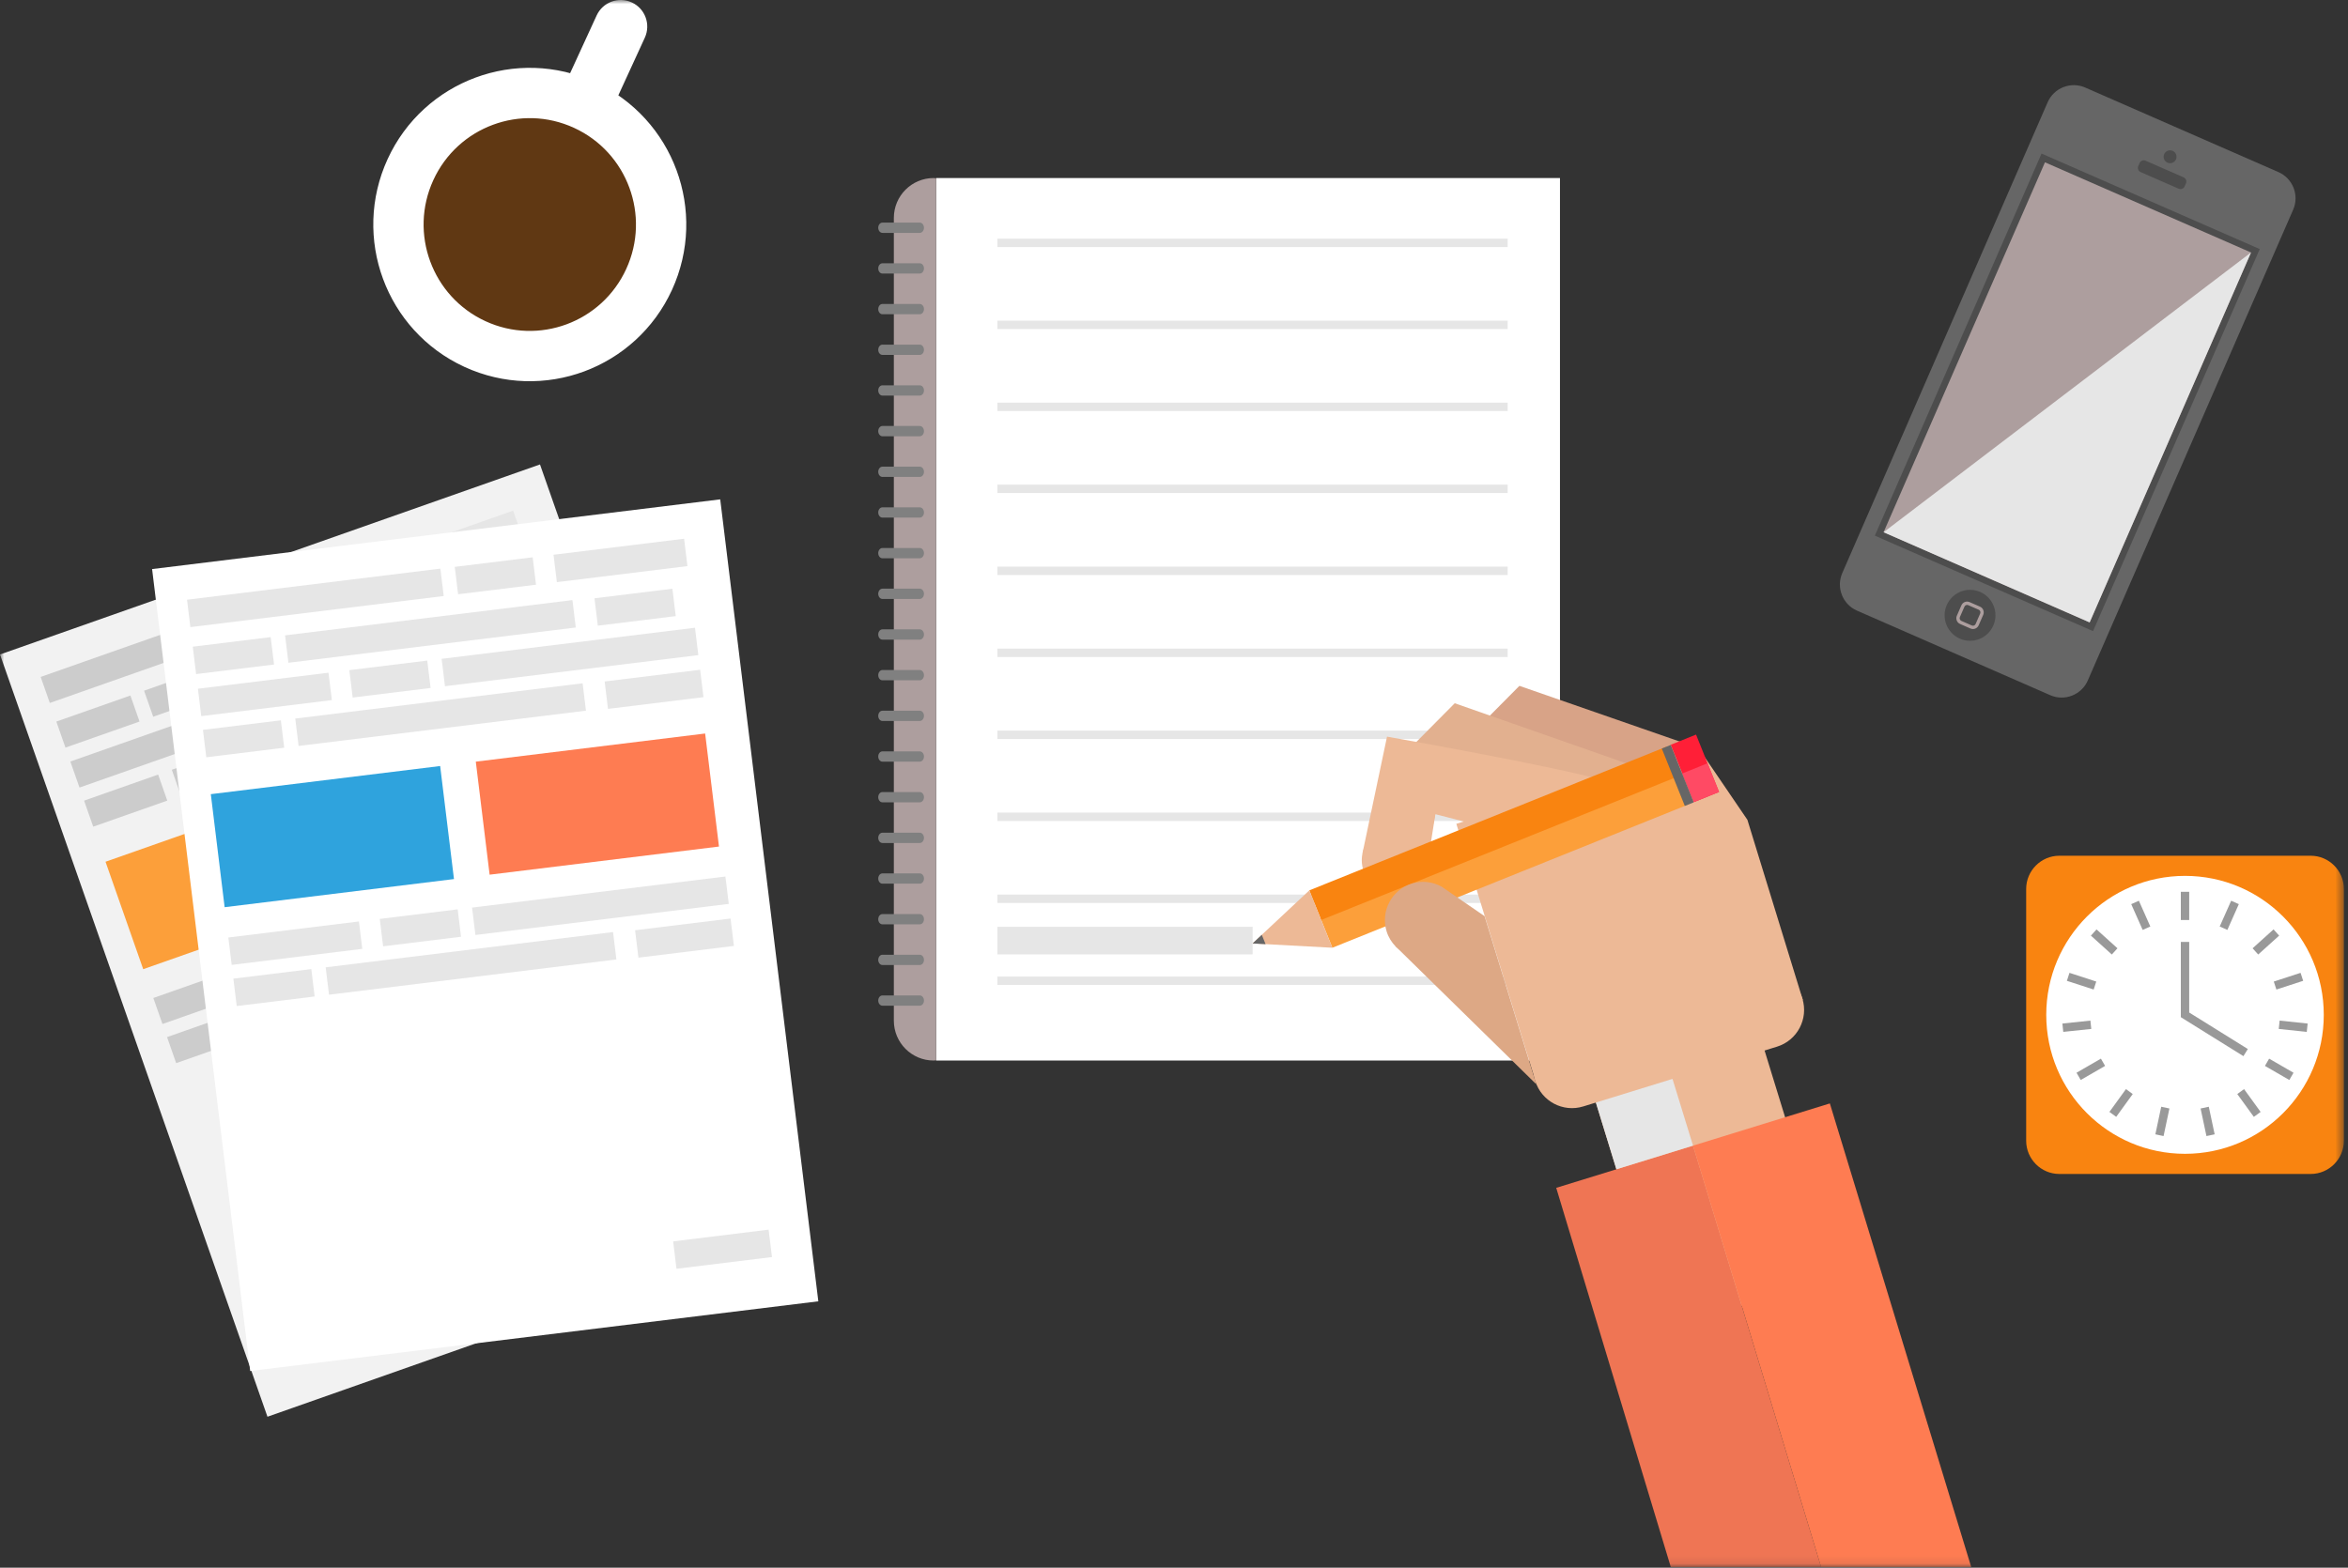 <?xml version="1.0" encoding="UTF-8" standalone="no"?>
<svg width="280px" height="187px" viewBox="0 0 280 187" version="1.1" xmlns="http://www.w3.org/2000/svg" xmlns:xlink="http://www.w3.org/1999/xlink">
    <rect x="0" y="0" width="280" height="187" fill="#333333" stroke="none"/>
    <!-- Generator: Sketch 3.6.1 (26313) - http://www.bohemiancoding.com/sketch -->
    <title>Page 1 Copy</title>
    <desc>Created with Sketch.</desc>
    <defs>
        <path id="path-1" d="M0,186.918 L279.51,186.918 L279.51,0 L0,0 L0,186.918 Z"></path>
    </defs>
    <g id="Page-1" stroke="none" stroke-width="1" fill="none" fill-rule="evenodd">
        <g id="Desktop-HD-Copy-3" transform="translate(-580, -1788)">
            <g id="Group-2-Copy" transform="translate(251, 1351)">
                <g id="Page-1-Copy" transform="translate(329, 437)">
                    <path d="M248.968,81.175 C248.221,82.888 246.21,83.678 244.5,82.93 L221.443,72.839 C219.732,72.089 218.943,70.075 219.691,68.361 L244.186,12.194 C244.933,10.481 246.944,9.691 248.656,10.44 L271.712,20.532 C273.422,21.281 274.211,23.296 273.463,25.009 L248.968,81.175 L248.968,81.175 Z" id="Fill-1" fill="#666666"></path>
                    <path d="M244.067,19.884 L225.133,63.299 L248.98,73.735 L267.913,30.321 L244.067,19.884 Z" id="Fill-3" fill="#4D4D4D"></path>
                    <path d="M237.706,74.614 C237.035,76.151 235.248,76.852 233.714,76.182 C232.179,75.509 231.479,73.719 232.15,72.182 C232.82,70.644 234.607,69.942 236.141,70.613 C237.676,71.285 238.377,73.075 237.706,74.614" id="Fill-5" fill="#4D4D4D"></path>
                    <path d="M236.027,72.768 C236.006,72.753 235.983,72.74 235.96,72.729 L234.715,72.186 C234.541,72.109 234.337,72.19 234.261,72.364 L233.717,73.609 C233.643,73.78 233.723,73.986 233.896,74.066 L235.139,74.609 C235.224,74.647 235.318,74.648 235.404,74.615 C235.49,74.581 235.558,74.515 235.594,74.431 L236.137,73.185 C236.202,73.038 236.155,72.862 236.027,72.768 M233.594,74.346 C233.318,74.143 233.217,73.766 233.354,73.451 L233.898,72.205 C234.063,71.83 234.5,71.659 234.874,71.823 L236.119,72.367 C236.49,72.524 236.661,72.974 236.499,73.345 L235.956,74.59 C235.877,74.77 235.732,74.911 235.548,74.983 C235.364,75.056 235.162,75.052 234.981,74.972 L233.738,74.43 C233.686,74.407 233.638,74.379 233.594,74.346" id="Fill-7" fill="#AD9E9E"></path>
                    <path d="M260.519,22.229 C260.398,22.505 260.078,22.63 259.804,22.51 L255.269,20.525 C254.995,20.405 254.87,20.085 254.99,19.81 L255.147,19.45 C255.267,19.174 255.587,19.048 255.861,19.168 L260.395,21.153 C260.67,21.273 260.796,21.594 260.675,21.869 L260.519,22.229 Z" id="Fill-9" fill="#4D4D4D"></path>
                    <path d="M259.488,19.008 C259.317,19.398 258.863,19.575 258.475,19.405 C258.084,19.234 257.907,18.781 258.078,18.391 C258.248,17.999 258.701,17.822 259.09,17.992 C259.48,18.163 259.658,18.617 259.488,19.008" id="Fill-11" fill="#4D4D4D"></path>
                    <path d="M249.394,74.764 L224.099,63.692 L243.658,18.84 L268.954,29.912 L249.394,74.764 Z" id="Fill-13" fill="#AD9E9E"></path>
                    <path d="M243.863,19.362 L224.619,63.487 L249.19,74.242 L268.433,30.117 L243.863,19.362 Z M223.577,63.897 L243.454,18.319 L269.475,29.708 L249.598,75.284 L223.577,63.897 Z" id="Fill-15" fill="#4D4D4D"></path>
                    <path d="M224.619,63.487 L268.434,30.117 L249.19,74.242 L224.619,63.487 Z" id="Fill-17" fill="#E6E6E6"></path>
                    <mask id="mask-2" fill="white">
                        <use xlink:href="#path-1"></use>
                    </mask>
                    <g id="Clip-20"></g>
                    <path d="M111.637,126.506 L186.027,126.506 L186.027,21.238 L111.637,21.238 L111.637,126.506 Z" id="Fill-19" fill="#FFFFFF" mask="url(#mask-2)"></path>
                    <path d="M111.34,21.238 C108.717,21.238 106.591,23.368 106.591,25.995 L106.591,121.749 C106.591,124.377 108.717,126.506 111.34,126.506 C111.441,126.506 111.537,126.483 111.637,126.477 L111.637,21.268 C111.537,21.262 111.441,21.238 111.34,21.238" id="Fill-21" fill="#AD9E9E" mask="url(#mask-2)"></path>
                    <path d="M110.184,27.167 C110.184,27.506 109.961,27.78 109.684,27.78 L105.23,27.78 C104.953,27.78 104.73,27.506 104.73,27.167 C104.73,26.828 104.953,26.554 105.23,26.554 L109.684,26.554 C109.961,26.554 110.184,26.828 110.184,27.167" id="Fill-22" fill="#808080" mask="url(#mask-2)"></path>
                    <path d="M110.184,32.019 C110.184,32.358 109.961,32.632 109.684,32.632 L105.23,32.632 C104.953,32.632 104.73,32.358 104.73,32.019 C104.73,31.68 104.953,31.405 105.23,31.405 L109.684,31.405 C109.961,31.405 110.184,31.68 110.184,32.019" id="Fill-23" fill="#808080" mask="url(#mask-2)"></path>
                    <path d="M110.184,36.871 C110.184,37.21 109.961,37.484 109.684,37.484 L105.23,37.484 C104.953,37.484 104.73,37.21 104.73,36.871 C104.73,36.532 104.953,36.258 105.23,36.258 L109.684,36.258 C109.961,36.258 110.184,36.532 110.184,36.871" id="Fill-24" fill="#808080" mask="url(#mask-2)"></path>
                    <path d="M110.184,41.723 C110.184,42.062 109.961,42.336 109.684,42.336 L105.23,42.336 C104.953,42.336 104.73,42.062 104.73,41.723 C104.73,41.383 104.953,41.109 105.23,41.109 L109.684,41.109 C109.961,41.109 110.184,41.383 110.184,41.723" id="Fill-25" fill="#808080" mask="url(#mask-2)"></path>
                    <path d="M110.184,46.574 C110.184,46.913 109.961,47.188 109.684,47.188 L105.23,47.188 C104.953,47.188 104.73,46.913 104.73,46.574 C104.73,46.235 104.953,45.961 105.23,45.961 L109.684,45.961 C109.961,45.961 110.184,46.235 110.184,46.574" id="Fill-26" fill="#808080" mask="url(#mask-2)"></path>
                    <path d="M110.184,51.427 C110.184,51.766 109.961,52.04 109.684,52.04 L105.23,52.04 C104.953,52.04 104.73,51.766 104.73,51.427 C104.73,51.087 104.953,50.813 105.23,50.813 L109.684,50.813 C109.961,50.813 110.184,51.087 110.184,51.427" id="Fill-27" fill="#808080" mask="url(#mask-2)"></path>
                    <path d="M110.184,56.278 C110.184,56.617 109.961,56.892 109.684,56.892 L105.23,56.892 C104.953,56.892 104.73,56.617 104.73,56.278 C104.73,55.939 104.953,55.665 105.23,55.665 L109.684,55.665 C109.961,55.665 110.184,55.939 110.184,56.278" id="Fill-28" fill="#808080" mask="url(#mask-2)"></path>
                    <path d="M110.184,61.13 C110.184,61.469 109.961,61.743 109.684,61.743 L105.23,61.743 C104.953,61.743 104.73,61.469 104.73,61.13 C104.73,60.791 104.953,60.517 105.23,60.517 L109.684,60.517 C109.961,60.517 110.184,60.791 110.184,61.13" id="Fill-29" fill="#808080" mask="url(#mask-2)"></path>
                    <path d="M110.184,65.982 C110.184,66.321 109.961,66.595 109.684,66.595 L105.23,66.595 C104.953,66.595 104.73,66.321 104.73,65.982 C104.73,65.643 104.953,65.369 105.23,65.369 L109.684,65.369 C109.961,65.369 110.184,65.643 110.184,65.982" id="Fill-30" fill="#808080" mask="url(#mask-2)"></path>
                    <path d="M110.184,70.834 C110.184,71.173 109.961,71.447 109.684,71.447 L105.23,71.447 C104.953,71.447 104.73,71.173 104.73,70.834 C104.73,70.495 104.953,70.22 105.23,70.22 L109.684,70.22 C109.961,70.22 110.184,70.495 110.184,70.834" id="Fill-31" fill="#808080" mask="url(#mask-2)"></path>
                    <path d="M110.184,75.686 C110.184,76.025 109.961,76.299 109.684,76.299 L105.23,76.299 C104.953,76.299 104.73,76.025 104.73,75.686 C104.73,75.346 104.953,75.072 105.23,75.072 L109.684,75.072 C109.961,75.072 110.184,75.346 110.184,75.686" id="Fill-32" fill="#808080" mask="url(#mask-2)"></path>
                    <path d="M110.184,80.538 C110.184,80.877 109.961,81.15 109.684,81.15 L105.23,81.15 C104.953,81.15 104.73,80.877 104.73,80.538 C104.73,80.199 104.953,79.924 105.23,79.924 L109.684,79.924 C109.961,79.924 110.184,80.199 110.184,80.538" id="Fill-33" fill="#808080" mask="url(#mask-2)"></path>
                    <path d="M110.184,85.389 C110.184,85.729 109.961,86.002 109.684,86.002 L105.23,86.002 C104.953,86.002 104.73,85.729 104.73,85.389 C104.73,85.05 104.953,84.776 105.23,84.776 L109.684,84.776 C109.961,84.776 110.184,85.05 110.184,85.389" id="Fill-34" fill="#808080" mask="url(#mask-2)"></path>
                    <path d="M110.184,90.241 C110.184,90.58 109.961,90.854 109.684,90.854 L105.23,90.854 C104.953,90.854 104.73,90.58 104.73,90.241 C104.73,89.902 104.953,89.628 105.23,89.628 L109.684,89.628 C109.961,89.628 110.184,89.902 110.184,90.241" id="Fill-35" fill="#808080" mask="url(#mask-2)"></path>
                    <path d="M110.184,95.093 C110.184,95.432 109.961,95.705 109.684,95.705 L105.23,95.705 C104.953,95.705 104.73,95.432 104.73,95.093 C104.73,94.754 104.953,94.48 105.23,94.48 L109.684,94.48 C109.961,94.48 110.184,94.754 110.184,95.093" id="Fill-36" fill="#808080" mask="url(#mask-2)"></path>
                    <path d="M110.184,99.945 C110.184,100.284 109.961,100.558 109.684,100.558 L105.23,100.558 C104.953,100.558 104.73,100.284 104.73,99.945 C104.73,99.605 104.953,99.331 105.23,99.331 L109.684,99.331 C109.961,99.331 110.184,99.605 110.184,99.945" id="Fill-37" fill="#808080" mask="url(#mask-2)"></path>
                    <path d="M110.184,104.797 C110.184,105.136 109.961,105.41 109.684,105.41 L105.23,105.41 C104.953,105.41 104.73,105.136 104.73,104.797 C104.73,104.458 104.953,104.184 105.23,104.184 L109.684,104.184 C109.961,104.184 110.184,104.458 110.184,104.797" id="Fill-38" fill="#808080" mask="url(#mask-2)"></path>
                    <path d="M110.184,109.649 C110.184,109.988 109.961,110.261 109.684,110.261 L105.23,110.261 C104.953,110.261 104.73,109.988 104.73,109.649 C104.73,109.31 104.953,109.036 105.23,109.036 L109.684,109.036 C109.961,109.036 110.184,109.31 110.184,109.649" id="Fill-39" fill="#808080" mask="url(#mask-2)"></path>
                    <path d="M110.184,114.501 C110.184,114.84 109.961,115.113 109.684,115.113 L105.23,115.113 C104.953,115.113 104.73,114.84 104.73,114.501 C104.73,114.161 104.953,113.887 105.23,113.887 L109.684,113.887 C109.961,113.887 110.184,114.161 110.184,114.501" id="Fill-40" fill="#808080" mask="url(#mask-2)"></path>
                    <path d="M110.184,119.352 C110.184,119.691 109.961,119.965 109.684,119.965 L105.23,119.965 C104.953,119.965 104.73,119.691 104.73,119.352 C104.73,119.013 104.953,118.739 105.23,118.739 L109.684,118.739 C109.961,118.739 110.184,119.013 110.184,119.352" id="Fill-41" fill="#808080" mask="url(#mask-2)"></path>
                    <path d="M118.941,28.97 L179.793,28.97" id="Stroke-42" stroke="#E6E6E6" mask="url(#mask-2)"></path>
                    <path d="M118.941,38.75 L179.793,38.75" id="Stroke-43" stroke="#E6E6E6" mask="url(#mask-2)"></path>
                    <path d="M118.941,48.53 L179.793,48.53" id="Stroke-44" stroke="#E6E6E6" mask="url(#mask-2)"></path>
                    <path d="M118.941,58.311 L179.793,58.311" id="Stroke-45" stroke="#E6E6E6" mask="url(#mask-2)"></path>
                    <path d="M118.941,68.091 L179.793,68.091" id="Stroke-46" stroke="#E6E6E6" mask="url(#mask-2)"></path>
                    <path d="M118.941,77.871 L179.793,77.871" id="Stroke-47" stroke="#E6E6E6" mask="url(#mask-2)"></path>
                    <path d="M118.941,87.651 L179.793,87.651" id="Stroke-48" stroke="#E6E6E6" mask="url(#mask-2)"></path>
                    <path d="M118.941,97.431 L179.793,97.431" id="Stroke-49" stroke="#E6E6E6" mask="url(#mask-2)"></path>
                    <path d="M118.941,107.211 L179.793,107.211" id="Stroke-50" stroke="#E6E6E6" mask="url(#mask-2)"></path>
                    <path d="M118.941,116.991 L179.793,116.991" id="Stroke-51" stroke="#E6E6E6" mask="url(#mask-2)"></path>
                    <path d="M176.203,86.838 L181.19,81.812 L202.553,89.236 L195.342,91.578 L176.203,86.838 Z" id="Fill-52" fill="#D8A387" mask="url(#mask-2)"></path>
                    <path d="M168.492,88.913 L173.478,83.887 L195.256,91.518 L187.722,93.941 L168.492,88.913 Z" id="Fill-53" fill="#E2B08F" mask="url(#mask-2)"></path>
                    <path d="M214.991,119.297 L183.156,129.121 L173.669,98.268 L202.553,89.236 L208.377,97.789 L214.991,119.297 Z" id="Fill-54" fill="#EDB996" mask="url(#mask-2)"></path>
                    <path d="M214.937,119.122 C215.68,121.54 214.326,124.105 211.911,124.851 L188.805,131.981 C186.39,132.726 183.828,131.369 183.085,128.951 C182.341,126.532 183.696,123.967 186.112,123.222 L209.217,116.092 C211.632,115.347 214.193,116.702 214.937,119.122" id="Fill-55" fill="#EDB996" mask="url(#mask-2)"></path>
                    <path d="M218.74,152.345 L198.621,158.554 L188.787,126.575 L208.906,120.366 L218.74,152.345 Z" id="Fill-56" fill="#EDB996" mask="url(#mask-2)"></path>
                    <path d="M201.895,136.658 L185.58,141.693 L199.24,186.918 L217.166,186.918 L201.895,136.658 Z" id="Fill-57" fill="#EF7554" mask="url(#mask-2)"></path>
                    <path d="M218.21,131.623 L201.895,136.659 L217.166,186.917 L235.066,186.917 L218.21,131.623 Z" id="Fill-58" fill="#FE7C52" mask="url(#mask-2)"></path>
                    <path d="M199.447,128.697 L190.308,131.518 L192.756,139.479 L201.895,136.658 L199.447,128.697 Z" id="Fill-59" fill="#E6E6E6" mask="url(#mask-2)"></path>
                    <path d="M181.736,99.911 C181.002,99.658 176.282,98.422 171.169,97.121 L169.865,103.321 L162.481,101.762 L165.403,87.87 C165.403,87.87 193.003,92.722 193.967,94.073 L180.059,98.607 C180.713,99.523 181.571,99.854 181.736,99.911" id="Fill-60" fill="#EDB996" mask="url(#mask-2)"></path>
                    <path d="M170.079,101.445 C170.718,103.523 169.554,105.726 167.48,106.366 C165.405,107.008 163.206,105.842 162.566,103.764 C161.927,101.685 163.091,99.481 165.165,98.841 C167.24,98.201 169.44,99.367 170.079,101.445" id="Fill-61" fill="#EDB996" mask="url(#mask-2)"></path>
                    <path d="M170.162,103.483 L171.168,97.12 L166.632,100.589 L170.162,103.483 Z" id="Fill-62" fill="#EDB996" mask="url(#mask-2)"></path>
                    <path d="M205,94.471 L202.255,87.625 L199.24,88.839 L201.986,95.685 L205,94.471 Z" id="Fill-63" fill="#FF1F37" mask="url(#mask-2)"></path>
                    <path d="M205,94.472 L203.627,91.049 L200.612,92.262 L201.985,95.684 L205,94.472 Z" id="Fill-64" fill="#FF4A64" mask="url(#mask-2)"></path>
                    <path d="M201.445,95.921 L200.028,92.383 L157.463,109.514 L158.881,113.052 L201.445,95.921 Z" id="Fill-65" fill="#FC9F3A" mask="url(#mask-2)"></path>
                    <path d="M200.119,92.613 L198.701,89.075 L156.136,106.207 L157.554,109.743 L200.119,92.613 Z" id="Fill-66" fill="#F98410" mask="url(#mask-2)"></path>
                    <path d="M201.977,95.707 L199.233,88.86 L198.169,89.29 L200.913,96.135 L201.977,95.707 Z" id="Fill-67" fill="#666666" mask="url(#mask-2)"></path>
                    <path d="M156.136,106.207 L149.367,112.541 L158.881,113.052 L156.136,106.207 Z" id="Fill-68" fill="#EDB996" mask="url(#mask-2)"></path>
                    <path d="M149.367,112.541 L150.468,111.511 L150.922,112.625 L149.367,112.541 Z" id="Fill-69" fill="#666666" mask="url(#mask-2)"></path>
                    <path d="M183.205,129.341 L177.037,109.283 L171.888,105.748 L171.884,105.751 C170.844,105.183 169.587,105.015 168.366,105.392 C165.961,106.134 164.612,108.689 165.353,111.099 C165.568,111.801 165.95,112.397 166.423,112.894 L166.415,112.907 L166.729,113.194 C166.779,113.238 166.825,113.287 166.876,113.329 L183.205,129.341 Z" id="Fill-70" fill="#DDA885" mask="url(#mask-2)"></path>
                    <path d="M118.941,113.844 L149.378,113.844 L149.378,110.553 L118.941,110.553 L118.941,113.844 Z" id="Fill-71" fill="#E6E6E6" mask="url(#mask-2)"></path>
                    <path d="M96.289,146.327 L31.895,168.996 L0,78.07 L64.394,55.401 L96.289,146.327 Z" id="Fill-72" fill="#F2F2F2" mask="url(#mask-2)"></path>
                    <path d="M34.655,73.744 L5.939,83.853 L4.849,80.747 L33.566,70.638 L34.655,73.744 Z" id="Fill-73" fill="#CCCCCC" mask="url(#mask-2)"></path>
                    <path d="M50.84,74.028 L18.269,85.495 L17.18,82.39 L49.751,70.922 L50.84,74.028 Z" id="Fill-74" fill="#CCCCCC" mask="url(#mask-2)"></path>
                    <path d="M45.117,70.06 L36.285,73.17 L35.195,70.064 L44.028,66.954 L45.117,70.06 Z" id="Fill-75" fill="#E6E6E6" mask="url(#mask-2)"></path>
                    <path d="M62.194,70.144 L53.361,73.253 L52.272,70.148 L61.104,67.038 L62.194,70.144 Z" id="Fill-76" fill="#E6E6E6" mask="url(#mask-2)"></path>
                    <path d="M16.639,86.069 L7.806,89.178 L6.717,86.072 L15.55,82.964 L16.639,86.069 Z" id="Fill-77" fill="#CCCCCC" mask="url(#mask-2)"></path>
                    <path d="M54.149,83.461 L21.578,94.928 L20.489,91.821 L53.06,80.356 L54.149,83.461 Z" id="Fill-78" fill="#CCCCCC" mask="url(#mask-2)"></path>
                    <path d="M67.492,78.876 L56.67,82.686 L55.58,79.58 L66.402,75.771 L67.492,78.876 Z" id="Fill-79" fill="#E6E6E6" mask="url(#mask-2)"></path>
                    <path d="M19.948,95.501 L11.116,98.611 L10.026,95.505 L18.859,92.395 L19.948,95.501 Z" id="Fill-80" fill="#CCCCCC" mask="url(#mask-2)"></path>
                    <path d="M62.281,64.018 L47.479,69.23 L46.389,66.124 L61.191,60.912 L62.281,64.018 Z" id="Fill-81" fill="#E6E6E6" mask="url(#mask-2)"></path>
                    <path d="M36.015,81.114 L64.731,71.005 L65.821,74.11 L37.105,84.219 L36.015,81.114 Z" id="Fill-82" fill="#E6E6E6" mask="url(#mask-2)"></path>
                    <path d="M25.552,84.797 L34.385,81.687 L35.474,84.793 L26.642,87.903 L25.552,84.797 Z" id="Fill-83" fill="#E6E6E6" mask="url(#mask-2)"></path>
                    <path d="M8.389,90.839 L23.191,85.629 L24.281,88.734 L9.479,93.945 L8.389,90.839 Z" id="Fill-84" fill="#CCCCCC" mask="url(#mask-2)"></path>
                    <path d="M64.043,111.666 L31.472,123.133 L30.383,120.027 L62.954,108.561 L64.043,111.666 Z" id="Fill-85" fill="#E6E6E6" mask="url(#mask-2)"></path>
                    <path d="M77.386,107.081 L66.564,110.892 L65.474,107.787 L76.297,103.976 L77.386,107.081 Z" id="Fill-86" fill="#E6E6E6" mask="url(#mask-2)"></path>
                    <path d="M89.761,142.357 L78.938,146.168 L77.849,143.063 L88.672,139.252 L89.761,142.357 Z" id="Fill-87" fill="#E6E6E6" mask="url(#mask-2)"></path>
                    <path d="M29.842,123.707 L21.009,126.817 L19.92,123.71 L28.753,120.601 L29.842,123.707 Z" id="Fill-88" fill="#CCCCCC" mask="url(#mask-2)"></path>
                    <path d="M45.909,109.32 L74.625,99.211 L75.715,102.315 L46.998,112.425 L45.909,109.32 Z" id="Fill-89" fill="#E6E6E6" mask="url(#mask-2)"></path>
                    <path d="M35.447,113.003 L44.279,109.893 L45.369,112.999 L36.536,116.108 L35.447,113.003 Z" id="Fill-90" fill="#E6E6E6" mask="url(#mask-2)"></path>
                    <path d="M18.284,119.045 L33.086,113.834 L34.175,116.94 L19.373,122.15 L18.284,119.045 Z" id="Fill-91" fill="#CCCCCC" mask="url(#mask-2)"></path>
                    <path d="M43.074,106.458 L17.078,115.61 L12.583,102.794 L38.578,93.643 L43.074,106.458 Z" id="Fill-92" fill="#FC9F3A" mask="url(#mask-2)"></path>
                    <path d="M73.111,95.884 L47.115,105.036 L42.619,92.221 L68.615,83.069 L73.111,95.884 Z" id="Fill-93" fill="#FE7C52" mask="url(#mask-2)"></path>
                    <path d="M97.586,155.228 L29.837,163.542 L18.138,67.882 L85.886,59.566 L97.586,155.228 Z" id="Fill-94" fill="#FFFFFF" mask="url(#mask-2)"></path>
                    <path d="M52.914,71.097 L22.702,74.805 L22.303,71.537 L52.514,67.829 L52.914,71.097 Z" id="Fill-95" fill="#E6E6E6" mask="url(#mask-2)"></path>
                    <path d="M68.662,74.851 L34.395,79.057 L33.994,75.789 L68.263,71.583 L68.662,74.851 Z" id="Fill-96" fill="#E6E6E6" mask="url(#mask-2)"></path>
                    <path d="M63.921,69.746 L54.629,70.886 L54.229,67.619 L63.522,66.478 L63.921,69.746 Z" id="Fill-97" fill="#E6E6E6" mask="url(#mask-2)"></path>
                    <path d="M80.582,73.494 L71.29,74.634 L70.891,71.367 L80.183,70.226 L80.582,73.494 Z" id="Fill-98" fill="#E6E6E6" mask="url(#mask-2)"></path>
                    <path d="M32.68,79.267 L23.387,80.407 L22.987,77.14 L32.279,75.999 L32.68,79.267 Z" id="Fill-99" fill="#E6E6E6" mask="url(#mask-2)"></path>
                    <path d="M69.876,84.774 L35.608,88.98 L35.208,85.713 L69.477,81.507 L69.876,84.774 Z" id="Fill-100" fill="#E6E6E6" mask="url(#mask-2)"></path>
                    <path d="M83.89,83.161 L72.504,84.559 L72.104,81.291 L83.49,79.894 L83.89,83.161 Z" id="Fill-101" fill="#E6E6E6" mask="url(#mask-2)"></path>
                    <path d="M33.893,89.19 L24.601,90.331 L24.201,87.064 L33.493,85.923 L33.893,89.19 Z" id="Fill-102" fill="#E6E6E6" mask="url(#mask-2)"></path>
                    <path d="M81.978,67.53 L66.405,69.441 L66.006,66.174 L81.579,64.262 L81.978,67.53 Z" id="Fill-103" fill="#E6E6E6" mask="url(#mask-2)"></path>
                    <path d="M52.666,78.588 L82.877,74.88 L83.277,78.147 L53.064,81.855 L52.666,78.588 Z" id="Fill-104" fill="#E6E6E6" mask="url(#mask-2)"></path>
                    <path d="M41.658,79.939 L50.951,78.798 L51.35,82.066 L42.057,83.206 L41.658,79.939 Z" id="Fill-105" fill="#E6E6E6" mask="url(#mask-2)"></path>
                    <path d="M23.601,82.156 L39.173,80.244 L39.574,83.511 L24,85.423 L23.601,82.156 Z" id="Fill-106" fill="#E6E6E6" mask="url(#mask-2)"></path>
                    <path d="M73.505,114.449 L39.236,118.655 L38.837,115.388 L73.106,111.182 L73.505,114.449 Z" id="Fill-107" fill="#E6E6E6" mask="url(#mask-2)"></path>
                    <path d="M87.519,112.835 L76.133,114.234 L75.733,110.966 L87.119,109.568 L87.519,112.835 Z" id="Fill-108" fill="#E6E6E6" mask="url(#mask-2)"></path>
                    <path d="M92.058,149.949 L80.672,151.347 L80.272,148.08 L91.659,146.681 L92.058,149.949 Z" id="Fill-109" fill="#E6E6E6" mask="url(#mask-2)"></path>
                    <path d="M37.522,118.866 L28.23,120.006 L27.83,116.738 L37.123,115.599 L37.522,118.866 Z" id="Fill-110" fill="#E6E6E6" mask="url(#mask-2)"></path>
                    <path d="M56.294,108.263 L86.506,104.555 L86.905,107.822 L56.694,111.53 L56.294,108.263 Z" id="Fill-111" fill="#E6E6E6" mask="url(#mask-2)"></path>
                    <path d="M45.287,109.613 L54.579,108.473 L54.979,111.74 L45.687,112.881 L45.287,109.613 Z" id="Fill-112" fill="#E6E6E6" mask="url(#mask-2)"></path>
                    <path d="M27.23,111.829 L42.803,109.918 L43.202,113.185 L27.629,115.097 L27.23,111.829 Z" id="Fill-113" fill="#E6E6E6" mask="url(#mask-2)"></path>
                    <path d="M54.137,104.86 L26.788,108.215 L25.139,94.732 L52.489,91.376 L54.137,104.86 Z" id="Fill-114" fill="#2FA3DD" mask="url(#mask-2)"></path>
                    <path d="M85.738,100.981 L58.388,104.337 L56.739,90.854 L84.089,87.497 L85.738,100.981 Z" id="Fill-115" fill="#FE7C52" mask="url(#mask-2)"></path>
                    <path d="M77.403,33.34 C73.788,41.211 64.489,44.656 56.632,41.035 C48.776,37.414 45.337,28.097 48.951,20.226 C52.567,12.356 61.865,8.911 69.722,12.532 C77.579,16.153 81.018,25.469 77.403,33.34" id="Fill-116" fill="#603813" mask="url(#mask-2)"></path>
                    <path d="M77.403,33.34 C73.788,41.211 64.489,44.656 56.632,41.035 C48.776,37.414 45.337,28.097 48.951,20.226 C52.567,12.356 61.865,8.911 69.722,12.532 C77.579,16.153 81.018,25.469 77.403,33.34 L77.403,33.34 Z" id="Stroke-117" stroke="#FFFFFF" stroke-width="6" mask="url(#mask-2)"></path>
                    <path d="M69.722,12.532 L74.022,3.171 L69.722,12.532 Z M72.597,13.857 L76.896,4.495 C77.626,2.905 76.932,1.023 75.343,0.291 C73.757,-0.44 71.878,0.255 71.148,1.847 L66.848,11.208 C66.792,11.33 66.76,11.456 66.72,11.58 L72.398,14.196 C72.466,14.085 72.54,13.979 72.597,13.857 L72.597,13.857 Z" id="Fill-118" fill="#FFFFFF" mask="url(#mask-2)"></path>
                    <path d="M279.51,136.075 C279.51,138.254 277.73,140.037 275.555,140.037 L245.575,140.037 C243.4,140.037 241.621,138.254 241.621,136.075 L241.621,106.039 C241.621,103.86 243.4,102.077 245.575,102.077 L275.555,102.077 C277.73,102.077 279.51,103.86 279.51,106.039 L279.51,136.075 Z" id="Fill-119" fill="#F98410" mask="url(#mask-2)"></path>
                    <path d="M277.111,121.057 C277.111,130.213 269.703,137.633 260.564,137.633 C251.425,137.633 244.016,130.213 244.016,121.057 C244.016,111.901 251.425,104.479 260.564,104.479 C269.703,104.479 277.111,111.901 277.111,121.057" id="Fill-120" fill="#FFFFFF" mask="url(#mask-2)"></path>
                    <path d="M260.564,106.38 L260.564,109.744" id="Stroke-121" stroke="#999999" mask="url(#mask-2)"></path>
                    <path d="M254.606,107.649 L255.971,110.722" id="Stroke-122" stroke="#999999" mask="url(#mask-2)"></path>
                    <path d="M249.677,111.236 L252.172,113.487" id="Stroke-123" stroke="#999999" mask="url(#mask-2)"></path>
                    <path d="M246.631,116.522 L249.825,117.561" id="Stroke-124" stroke="#999999" mask="url(#mask-2)"></path>
                    <path d="M245.993,122.591 L249.334,122.24" id="Stroke-125" stroke="#999999" mask="url(#mask-2)"></path>
                    <path d="M247.877,128.395 L250.784,126.713" id="Stroke-126" stroke="#999999" mask="url(#mask-2)"></path>
                    <path d="M251.953,132.93 L253.926,130.208" id="Stroke-127" stroke="#999999" mask="url(#mask-2)"></path>
                    <path d="M257.517,135.413 L258.216,132.123" id="Stroke-128" stroke="#999999" mask="url(#mask-2)"></path>
                    <path d="M263.61,135.413 L262.911,132.123" id="Stroke-129" stroke="#999999" mask="url(#mask-2)"></path>
                    <path d="M269.175,132.932 L267.202,130.209" id="Stroke-130" stroke="#999999" mask="url(#mask-2)"></path>
                    <path d="M273.253,128.396 L270.345,126.714" id="Stroke-131" stroke="#999999" mask="url(#mask-2)"></path>
                    <path d="M275.136,122.592 L271.795,122.24" id="Stroke-132" stroke="#999999" mask="url(#mask-2)"></path>
                    <path d="M274.499,116.522 L271.305,117.562" id="Stroke-133" stroke="#999999" mask="url(#mask-2)"></path>
                    <path d="M271.455,111.235 L268.957,113.488" id="Stroke-134" stroke="#999999" mask="url(#mask-2)"></path>
                    <path d="M266.524,107.647 L265.158,110.722" id="Stroke-135" stroke="#999999" mask="url(#mask-2)"></path>
                    <path d="M260.564,112.362 L260.564,121.057 L267.792,125.558" id="Stroke-136" stroke="#999999" mask="url(#mask-2)"></path>
                </g>
            </g>
        </g>
    </g>
</svg>